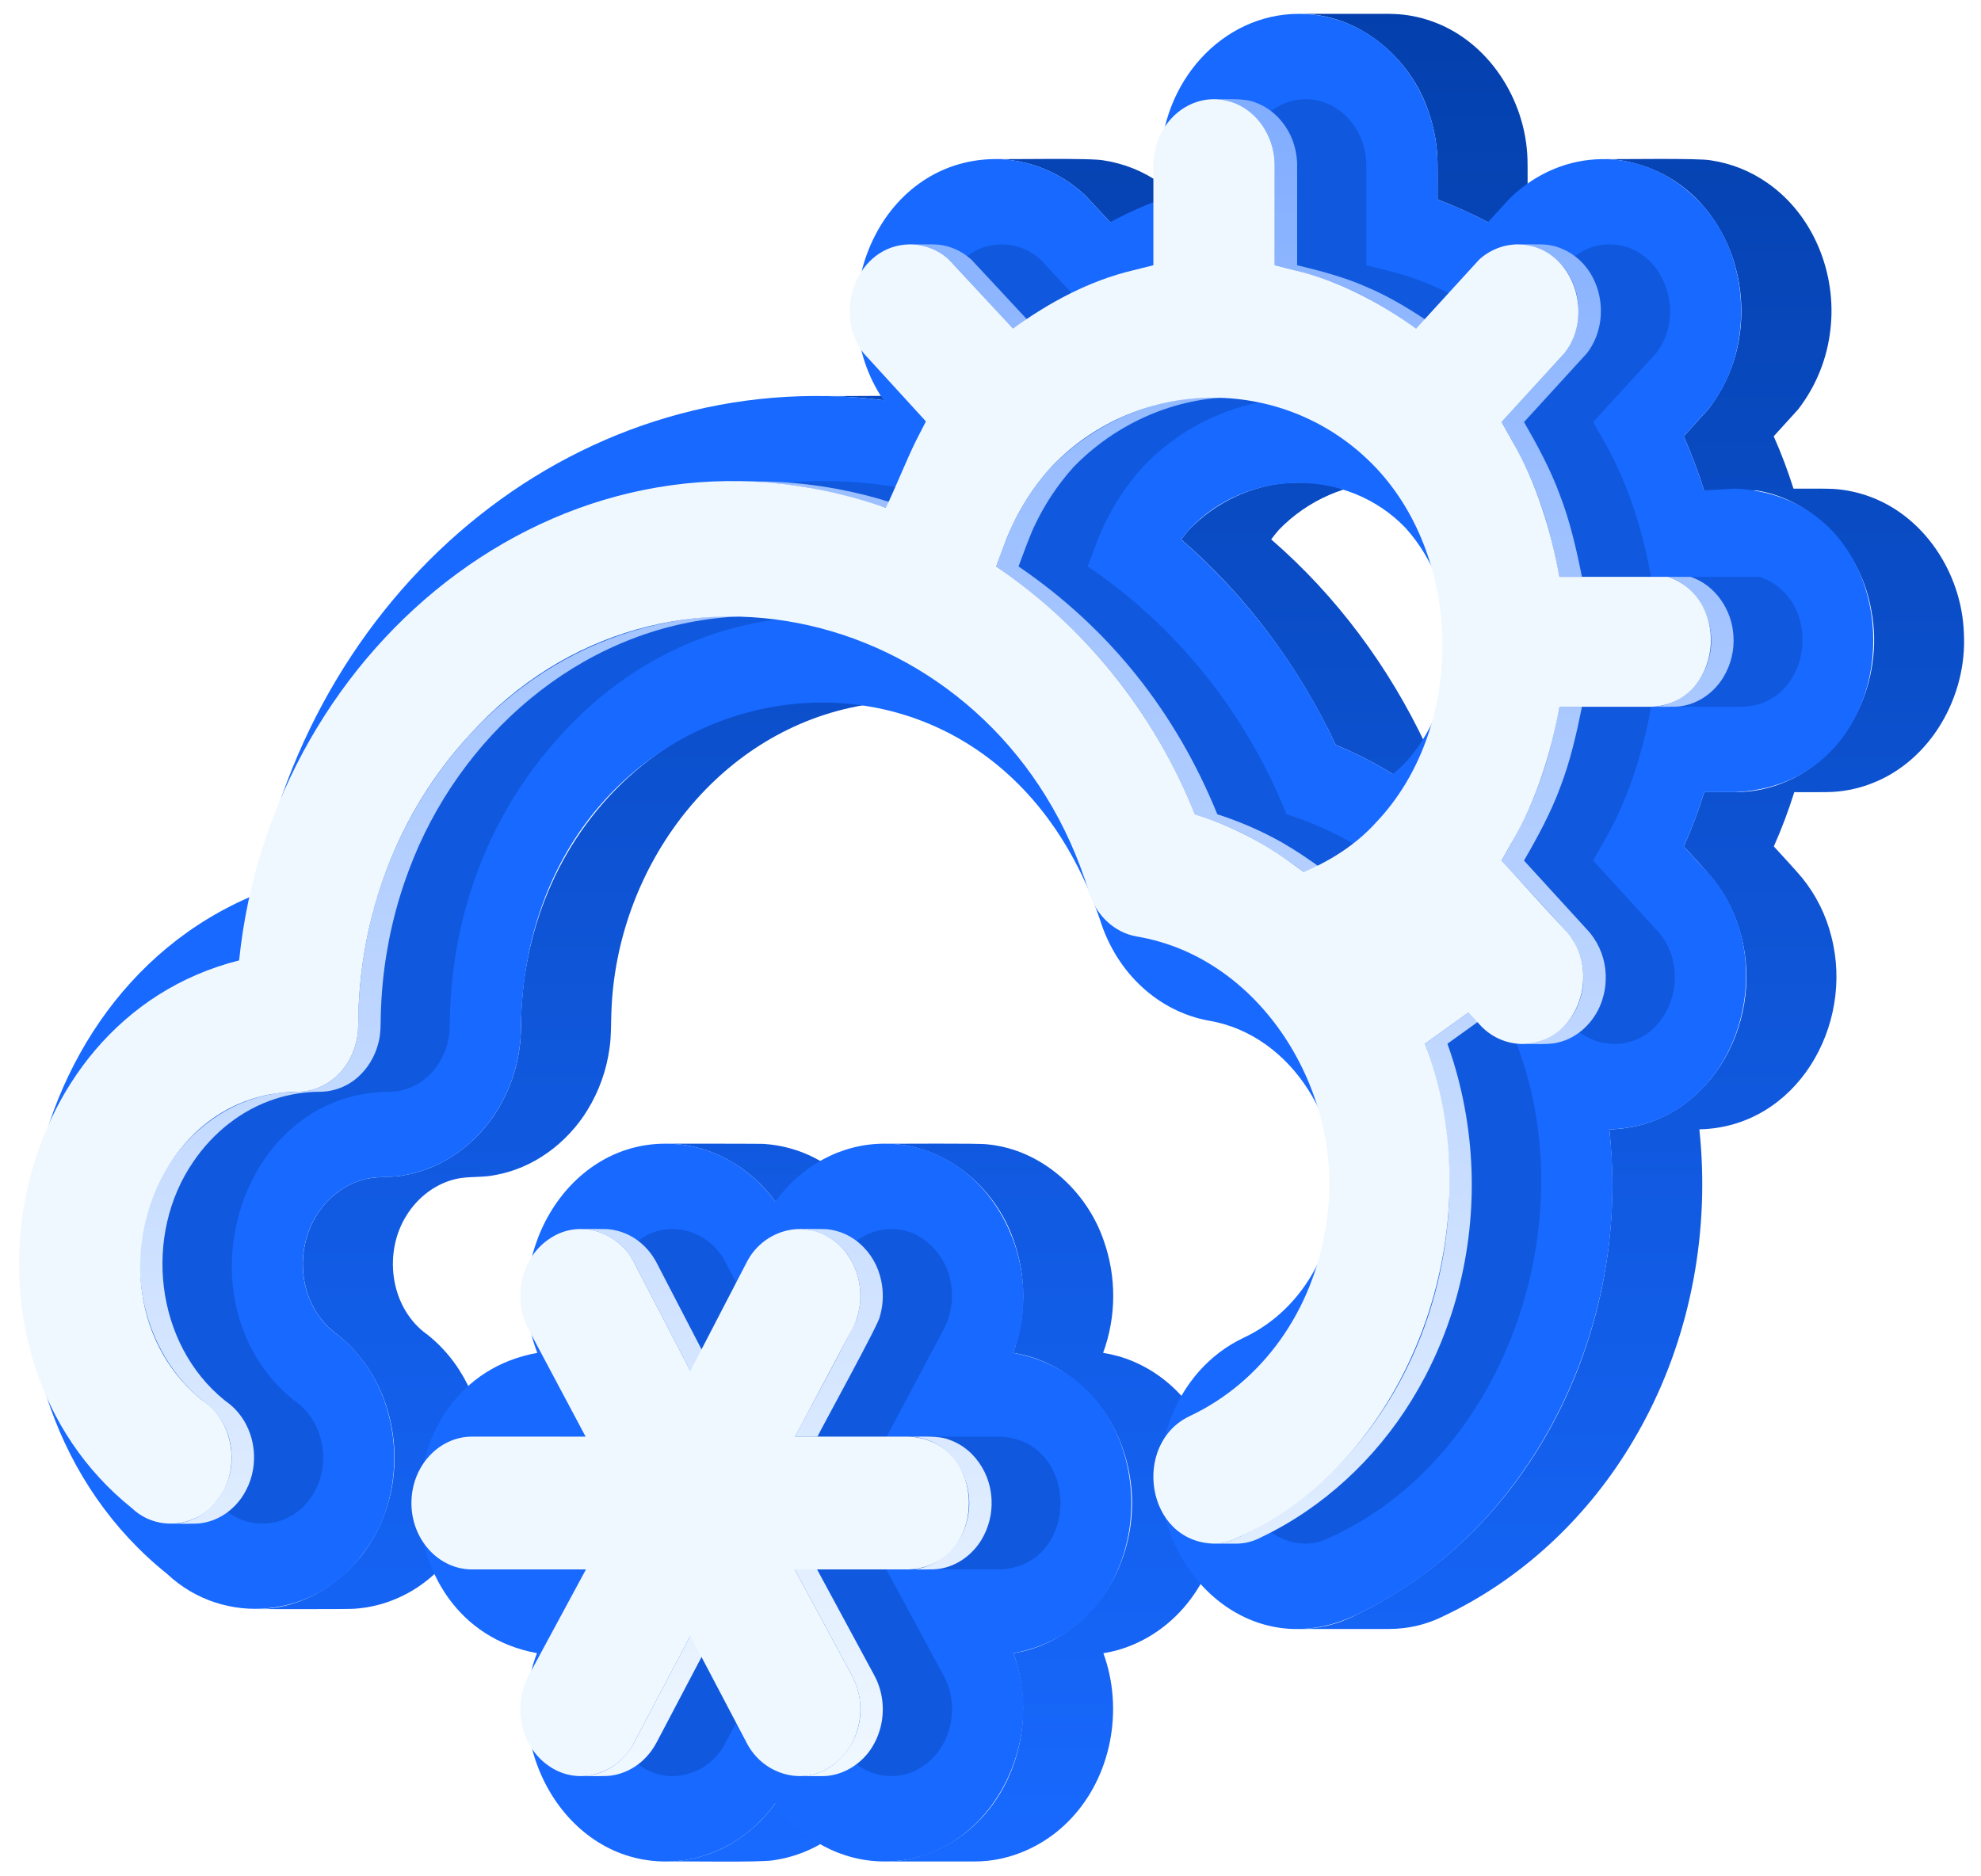 <svg width="95" height="90" viewBox="0 0 95 90" fill="none" xmlns="http://www.w3.org/2000/svg">
<path d="M37.14 86.554C36.575 87.328 35.855 87.975 35.025 88.455C34.086 88.996 33.022 89.283 31.939 89.287C32.584 89.267 36.56 89.344 37.105 89.227C37.892 89.113 38.651 88.852 39.341 88.455L39.342 88.455C40.189 87.965 40.922 87.3 41.493 86.505H37.176C37.164 86.522 37.152 86.538 37.14 86.554Z" fill="url(#paint0_linear_101_691)"/>
<path d="M41.212 57.273C41.059 57.089 40.898 56.911 40.728 56.743L40.725 56.74C40.585 56.603 40.44 56.472 40.291 56.347L40.289 56.346C39.797 55.937 39.247 55.601 38.659 55.349L38.657 55.349C38.019 55.078 37.34 54.917 36.649 54.87C36.729 54.855 32.044 54.855 31.938 54.857C34.008 54.845 35.986 55.964 37.176 57.637H41.493C41.403 57.511 41.308 57.392 41.212 57.273Z" fill="url(#paint1_linear_101_691)"/>
<path d="M29.32 48.531C29.551 41.835 34.068 35.439 40.761 33.951L40.765 33.95C41.712 33.741 42.68 33.635 43.65 33.634C43.15 33.64 39.019 33.617 38.634 33.652C37.899 33.691 37.168 33.791 36.448 33.95L36.445 33.951C31.971 34.928 28.25 38.295 26.424 42.445C26.22 42.905 26.036 43.373 25.873 43.85L25.872 43.853C25.419 45.197 25.137 46.592 25.034 48.006C24.976 48.663 25.011 49.327 24.948 49.983C24.835 51.142 24.46 52.26 23.85 53.252C22.879 54.831 21.267 56.039 19.425 56.362C18.826 56.494 18.206 56.411 17.608 56.538C16.595 56.749 15.715 57.426 15.176 58.301L15.176 58.302C14.332 59.66 14.299 61.481 15.119 62.858C15.351 63.247 15.649 63.594 15.999 63.882C18.703 65.851 19.609 69.718 18.379 72.775C17.423 75.278 15.001 77.206 12.267 77.181C12.517 77.179 16.91 77.195 17.027 77.163C17.743 77.112 18.444 76.935 19.1 76.642C21.777 75.456 23.368 72.48 23.23 69.603C23.159 67.41 22.129 65.236 20.359 63.912L20.358 63.911C20.342 63.9 20.328 63.89 20.316 63.883C18.69 62.57 18.399 60.041 19.493 58.302C20.05 57.396 20.975 56.702 22.032 56.517C22.597 56.421 23.179 56.486 23.742 56.362C25.583 56.039 27.196 54.831 28.167 53.253V53.252C28.725 52.346 29.087 51.333 29.23 50.279C29.317 49.701 29.296 49.113 29.32 48.531Z" fill="url(#paint2_linear_101_691)"/>
<path d="M46.168 19.135C44.46 18.918 40.976 19.015 39.218 18.996C40.273 18.996 41.328 19.064 42.375 19.197H46.692C46.518 19.174 46.343 19.155 46.168 19.135Z" fill="url(#paint3_linear_101_691)"/>
<path d="M56.091 9.136C55.95 9.016 55.801 8.904 55.651 8.795C54.845 8.222 53.916 7.846 52.939 7.696C52.364 7.568 48.388 7.651 47.725 7.629C49.335 7.643 50.879 8.268 52.046 9.376L53.242 10.659H57.558L56.363 9.376C56.275 9.293 56.183 9.214 56.091 9.136Z" fill="url(#paint4_linear_101_691)"/>
<path d="M58.598 71.765C58.514 69.35 57.24 66.966 55.149 65.712L55.148 65.711C54.891 65.558 54.625 65.422 54.35 65.305L54.348 65.304C53.884 65.108 53.398 64.97 52.901 64.891C53.537 63.153 53.547 61.247 52.929 59.502C52.107 57.103 49.941 55.147 47.376 54.892L47.373 54.892C47.078 54.826 42.828 54.869 42.413 54.858C45.24 54.839 47.712 56.878 48.611 59.497C49.23 61.243 49.22 63.151 48.584 64.891C49.082 64.97 49.568 65.109 50.032 65.304L50.033 65.305C50.312 65.424 50.582 65.562 50.842 65.718C51.885 66.36 52.743 67.263 53.332 68.337C53.907 69.396 54.231 70.572 54.281 71.776C54.33 72.98 54.102 74.18 53.616 75.282C53.615 75.284 53.614 75.285 53.613 75.287C52.716 77.326 50.826 78.956 48.596 79.298C49.583 81.999 48.986 85.25 46.959 87.32C45.782 88.54 44.092 89.299 42.413 89.287H46.73C48.408 89.299 50.099 88.54 51.276 87.32L51.276 87.32C53.303 85.249 53.9 81.998 52.913 79.298C54.406 79.064 55.775 78.254 56.762 77.119C57.24 76.567 57.635 75.948 57.932 75.282V75.281C58.422 74.176 58.649 72.973 58.598 71.765Z" fill="url(#paint5_linear_101_691)"/>
<path d="M61.898 23.157C60.061 23.244 58.299 24.088 57.022 25.402C56.889 25.553 56.764 25.709 56.645 25.873C59.776 28.585 62.292 31.983 64.055 35.729C65.004 36.122 65.92 36.59 66.795 37.129H71.112C70.237 36.59 69.321 36.122 68.372 35.729C66.609 31.984 64.094 28.585 60.961 25.873C61.081 25.709 61.207 25.553 61.339 25.402C62.697 24.002 64.608 23.141 66.566 23.148H62.249C62.132 23.148 62.015 23.152 61.898 23.157Z" fill="url(#paint6_linear_101_691)"/>
<path d="M73.251 7.623C73.165 4.762 71.355 1.928 68.592 0.995L68.586 0.993C68.039 0.806 67.468 0.697 66.891 0.672C66.797 0.667 66.702 0.664 66.608 0.664H62.291C65.147 0.637 67.646 2.744 68.519 5.397C68.741 6.044 68.876 6.718 68.92 7.401C68.958 7.8 68.933 9.156 68.94 9.572C69.768 9.881 70.575 10.244 71.356 10.659H75.673C74.892 10.244 74.085 9.881 73.257 9.572C73.255 9.334 73.263 7.826 73.251 7.623Z" fill="url(#paint7_linear_101_691)"/>
<path d="M94.179 30.37C94.085 27.518 92.276 24.7 89.523 23.77L89.517 23.768C88.995 23.59 88.451 23.483 87.9 23.45C87.654 23.43 86.28 23.442 86.008 23.439C85.739 22.584 85.423 21.746 85.059 20.927L86.228 19.64C87.093 18.523 87.631 17.187 87.781 15.782C88.086 13.141 86.982 10.333 84.78 8.79C83.972 8.217 83.041 7.842 82.062 7.694C81.508 7.571 77.507 7.65 76.862 7.629C77.157 7.631 77.453 7.652 77.746 7.694C83.221 8.595 85.196 15.469 81.911 19.641L80.743 20.927C81.118 21.773 81.444 22.64 81.719 23.523H84.224C87.081 23.974 89.272 26.51 89.743 29.3C90.38 32.622 88.672 36.333 85.44 37.578C84.867 37.801 84.264 37.936 83.651 37.979C83.329 38.017 82.067 37.986 81.729 37.995C81.452 38.881 81.125 39.751 80.748 40.599C81.094 40.982 81.821 41.76 82.136 42.145C82.788 42.96 83.255 43.906 83.506 44.919C84.623 49.189 81.831 54.069 77.177 54.17C77.22 54.587 77.253 55.004 77.277 55.423C77.823 64.412 73.229 73.559 64.951 77.498C64.128 77.918 63.216 78.136 62.292 78.135H66.609C67.533 78.136 68.445 77.918 69.268 77.498C72.918 75.765 75.984 72.903 78.099 69.472C78.1 69.47 78.101 69.469 78.102 69.467C78.378 69.018 78.64 68.561 78.886 68.095L78.887 68.093C81.127 63.85 81.999 58.933 81.494 54.17C86.149 54.069 88.939 49.188 87.823 44.919C87.568 43.892 87.091 42.934 86.425 42.111C86.123 41.742 85.388 40.961 85.065 40.599C85.442 39.751 85.769 38.882 86.046 37.996C86.39 37.993 87.654 38.009 87.968 37.979C88.581 37.937 89.184 37.801 89.756 37.578C92.614 36.484 94.344 33.368 94.179 30.37Z" fill="url(#paint8_linear_101_691)"/>
<path d="M48.584 64.891C56.141 66.253 56.142 77.921 48.596 79.298C50.302 83.742 47.282 89.3 42.413 89.287C40.36 89.287 38.429 88.242 37.176 86.505C35.923 88.242 33.992 89.288 31.938 89.288C27.068 89.303 24.038 83.722 25.751 79.295C18.201 77.912 18.215 66.252 25.768 64.891C24.021 60.449 27.049 54.838 31.939 54.857C33.993 54.857 35.923 55.9 37.176 57.637C38.433 55.897 40.363 54.857 42.413 54.857C47.302 54.839 50.328 60.461 48.584 64.891Z" fill="#1869FF"/>
<path d="M83.221 37.995H81.728C81.454 38.882 81.126 39.751 80.747 40.599L81.659 41.599C85.822 45.732 83.416 54.015 77.176 54.17C78.284 63.817 73.269 73.624 64.95 77.498C59.136 80.21 53.986 73.779 56.096 68.16C56.753 66.353 58.013 64.934 59.643 64.165C61.942 63.086 63.558 60.83 63.965 58.129C64.666 54.11 62.021 49.626 57.957 48.955C55.545 48.511 53.559 46.671 52.763 44.151C47.13 27.508 25.281 31.887 24.986 49.196C24.986 53.196 22.004 56.461 18.337 56.461C16.233 56.461 14.521 58.334 14.521 60.637C14.516 61.919 15.066 63.128 15.997 63.883C19.267 66.212 19.858 71.428 17.373 74.562C15.138 77.609 10.752 78.071 8.012 75.492C-2.619 66.976 -0.315 48.099 12.243 42.917C15.096 27.841 28.005 17.389 42.375 19.197C39.266 14.649 42.062 7.673 47.725 7.629C49.335 7.64 50.88 8.265 52.046 9.376L53.241 10.658C54.015 10.239 54.818 9.876 55.644 9.571V7.943C55.644 3.929 58.626 0.664 62.29 0.664C65.957 0.664 68.94 3.929 68.94 7.943V9.572C69.769 9.879 70.577 10.242 71.357 10.659L72.398 9.519C74.942 7.036 78.675 7.021 81.185 9.38C83.968 11.882 84.275 16.747 81.91 19.641L80.742 20.927C81.118 21.773 81.444 22.64 81.718 23.523L83.221 23.439C92.043 23.834 92.036 37.603 83.221 37.995ZM67.487 36.476C70.214 33.376 70.18 28.398 67.406 25.326C64.638 22.425 59.804 22.439 57.022 25.402C56.888 25.553 56.762 25.71 56.644 25.873C59.775 28.605 62.299 31.962 64.055 35.729C65.004 36.121 65.921 36.589 66.795 37.129C67.043 36.931 67.274 36.712 67.487 36.476" fill="#1869FF"/>
<g style="mix-blend-mode:multiply" opacity="0.4" filter="url(#filter0_f_101_691)">
<path d="M47.963 68.91C51.822 69.084 51.821 75.106 47.963 75.279H42.501L45.269 80.404C46.067 81.933 45.583 83.888 44.187 84.767C42.803 85.665 40.951 85.076 40.196 83.587L37.498 78.458L34.8 83.586C34.044 85.076 32.193 85.665 30.808 84.767C29.413 83.889 28.928 81.933 29.727 80.404L32.494 75.279H27.032C25.428 75.279 24.124 73.85 24.124 72.094C24.124 70.339 25.428 68.909 27.032 68.909H32.477L29.726 63.739C28.927 62.215 29.411 60.255 30.808 59.376C32.192 58.478 34.044 59.067 34.8 60.556L37.498 65.762L40.2 60.549C40.95 59.068 42.808 58.478 44.187 59.376C45.585 60.255 46.069 62.215 45.265 63.745L42.518 68.909L47.963 68.91Z" fill="#0440AD"/>
</g>
<g style="mix-blend-mode:multiply" opacity="0.4" filter="url(#filter1_f_101_691)">
<path d="M84.391 27.669C87.517 28.767 86.931 33.804 83.544 33.901H79.182C78.763 36.148 78.066 38.38 76.933 40.337L76.4 41.278L79.479 44.648C81.225 46.516 80.105 50.056 77.415 50.076C77.027 50.074 76.644 49.991 76.29 49.832C75.936 49.673 75.619 49.442 75.359 49.153L74.82 48.561L72.729 50.063C76.073 58.818 72.068 70 63.779 73.745C63.421 73.936 63.023 74.038 62.618 74.042C59.333 73.962 58.66 69.247 61.445 67.925C64.918 66.293 67.36 62.879 67.976 58.795C69.038 52.715 65.035 45.928 58.886 44.917C57.838 44.725 56.969 43.92 56.621 42.816C52.557 29.397 36.221 24.915 26.877 35.284C23.476 38.99 21.591 43.923 21.569 49.176C21.569 50.939 20.264 52.367 18.66 52.367C11.354 52.418 8.427 62.577 14.089 67.168C15.632 68.172 15.95 70.513 14.825 71.942C13.854 73.272 11.921 73.476 10.728 72.349C1.568 65.008 4.506 48.917 15.86 46.067C17.426 30.761 31.883 19.095 46.874 24.357C47.365 23.338 47.832 22.13 48.321 21.138L48.796 20.213L45.805 16.939C44.285 15.02 45.48 11.735 48.046 11.721C48.736 11.726 49.4 11.989 49.906 12.459L52.976 15.76C54.71 14.498 56.649 13.461 58.711 12.971L59.704 12.723V7.943C59.704 6.187 61.01 4.758 62.614 4.758C64.218 4.758 65.522 6.187 65.522 7.943V12.722L66.513 12.971C68.59 13.47 70.548 14.504 72.306 15.76L75.324 12.455C75.831 11.988 76.494 11.726 77.183 11.721C79.741 11.732 80.933 15.017 79.422 16.939L76.402 20.244L76.93 21.184C78.063 23.157 78.762 25.407 79.179 27.669L84.391 27.669ZM70.365 39.468C74.642 35.003 74.612 26.94 70.387 22.448C66.15 17.961 59.023 17.955 54.794 22.408C53.822 23.49 53.063 24.745 52.558 26.109L52.162 27.17C56.391 30.027 59.719 34.141 61.695 39.058C63.362 39.583 64.931 40.377 66.341 41.409L66.918 41.832C68.207 41.275 69.396 40.534 70.365 39.468" fill="#0440AD"/>
</g>
<path d="M31.396 60.403C31.217 60.102 30.988 59.833 30.72 59.608C30.296 59.252 29.776 59.028 29.227 58.965C29.029 58.939 28.082 58.953 27.868 58.95C28.323 58.958 28.769 59.074 29.171 59.288C29.572 59.503 29.916 59.809 30.176 60.183C30.261 60.302 30.338 60.427 30.406 60.556L33.104 65.763H34.181L31.482 60.556C31.455 60.504 31.426 60.453 31.396 60.403Z" fill="url(#paint9_linear_101_691)"/>
<path d="M30.407 83.586C30.217 83.946 29.96 84.266 29.65 84.53L29.649 84.531C29.549 84.614 29.444 84.691 29.334 84.761L29.333 84.762C29.224 84.83 29.11 84.892 28.994 84.946H28.993C28.876 84.999 28.756 85.044 28.633 85.081H28.632C28.509 85.117 28.383 85.145 28.256 85.164C28.128 85.182 27.998 85.192 27.868 85.192C28.158 85.186 29.06 85.213 29.332 85.164C29.459 85.145 29.585 85.117 29.708 85.081C29.831 85.043 29.951 84.999 30.069 84.946H30.069C30.186 84.892 30.3 84.83 30.409 84.762L30.41 84.761C30.519 84.691 30.625 84.614 30.725 84.531L30.726 84.53C31.035 84.267 31.292 83.947 31.481 83.587L31.483 83.586L34.18 78.457H33.104L30.407 83.586Z" fill="url(#paint10_linear_101_691)"/>
<path d="M34.631 29.626C35.204 29.569 35.778 29.54 36.355 29.539C35.544 29.535 34.603 29.529 33.809 29.603C32.251 29.734 30.719 30.083 29.257 30.638C23.228 32.909 18.887 38.614 17.626 44.853C17.393 45.98 17.25 47.123 17.199 48.272C17.163 48.78 17.209 49.294 17.12 49.797C17.049 50.215 16.895 50.615 16.669 50.974C16.442 51.334 16.146 51.644 15.799 51.888C15.442 52.134 15.031 52.291 14.602 52.346C14.078 52.386 13.549 52.371 13.032 52.48C10.941 52.846 9.109 54.218 8.006 56.011C6.946 57.754 6.515 59.807 6.786 61.829V61.83C7.058 63.885 8.079 65.856 9.696 67.168C9.77 67.221 9.839 67.273 9.909 67.328L9.91 67.329C10.273 67.627 10.567 68 10.773 68.422C10.979 68.844 11.092 69.305 11.105 69.774V69.776C11.198 71.43 9.922 73.102 8.195 73.087C8.529 73.077 9.406 73.116 9.722 73.049C10.54 72.916 11.258 72.382 11.687 71.681C12.036 71.109 12.208 70.446 12.181 69.776C12.181 69.776 12.181 69.775 12.181 69.775V69.774C12.161 69.208 12 68.655 11.714 68.166C11.631 68.029 11.539 67.897 11.437 67.773C11.318 67.629 11.187 67.496 11.044 67.376L11.04 67.373C11.023 67.359 11.006 67.344 10.987 67.33L10.985 67.328C10.915 67.273 10.846 67.221 10.772 67.168C7.416 64.453 6.858 59.225 9.275 55.716C10.215 54.331 11.592 53.224 13.193 52.71C13.887 52.484 14.613 52.368 15.343 52.367C16.035 52.362 16.699 52.098 17.205 51.627C17.416 51.432 17.599 51.209 17.751 50.965L17.752 50.963C17.937 50.662 18.073 50.334 18.156 49.99C18.262 49.578 18.251 49.15 18.259 48.727C18.273 48.202 18.302 47.676 18.354 47.153C18.532 45.3 18.953 43.478 19.608 41.735C21.988 35.336 27.715 30.275 34.631 29.626Z" fill="url(#paint11_linear_101_691)"/>
<path d="M42.138 23.923C40.354 23.411 38.512 23.132 36.657 23.093C36.36 23.085 35.461 23.088 35.151 23.087C36.81 23.09 38.462 23.283 40.076 23.665C40.829 23.835 41.738 24.127 42.481 24.357H43.557C43.262 24.267 42.422 24.002 42.138 23.923Z" fill="url(#paint12_linear_101_691)"/>
<path d="M42.333 81.873C42.319 81.416 42.214 80.968 42.024 80.553C42.001 80.503 41.977 80.453 41.951 80.404L39.184 75.279H38.108L40.875 80.404C40.901 80.453 40.925 80.503 40.948 80.553C41.17 81.04 41.276 81.572 41.257 82.107C41.235 83.683 39.972 85.208 38.341 85.193H39.417C40.387 85.204 41.33 84.618 41.831 83.79C41.907 83.665 41.975 83.535 42.036 83.402V83.401C42.249 82.921 42.35 82.398 42.333 81.873Z" fill="url(#paint13_linear_101_691)"/>
<path d="M40.971 60.767C41.303 61.533 41.349 62.392 41.102 63.189C41.136 63.369 38.254 68.62 38.125 68.91H39.201C39.358 68.566 42.195 63.411 42.186 63.166C42.186 63.164 42.187 63.163 42.188 63.161C42.249 62.958 42.291 62.749 42.315 62.538V62.536C42.364 62.081 42.324 61.621 42.197 61.181C42.004 60.493 41.585 59.89 41.008 59.47C41.005 59.468 41.004 59.466 41.001 59.465L40.999 59.464C40.614 59.19 40.166 59.018 39.696 58.964C39.503 58.939 38.551 58.953 38.341 58.95C39.487 58.944 40.533 59.727 40.971 60.767Z" fill="url(#paint14_linear_101_691)"/>
<path d="M43.925 11.735C44.256 11.77 44.578 11.866 44.875 12.017L44.88 12.019C45.109 12.137 45.322 12.285 45.513 12.459L48.583 15.76H49.66L46.589 12.459C46.556 12.428 46.522 12.398 46.487 12.37L46.484 12.367C46.482 12.366 46.48 12.364 46.478 12.362C46.419 12.313 46.358 12.268 46.296 12.224C46.187 12.148 46.074 12.08 45.956 12.019C45.955 12.018 45.954 12.018 45.953 12.017H45.952C45.837 11.959 45.719 11.909 45.597 11.867L45.596 11.867L45.592 11.865C45.403 11.802 45.208 11.758 45.01 11.736C45.007 11.736 45.004 11.736 45.001 11.736C44.818 11.71 43.855 11.726 43.653 11.721C43.744 11.722 43.834 11.726 43.925 11.735Z" fill="url(#paint15_linear_101_691)"/>
<path d="M47.551 71.943C47.546 71.839 47.537 71.734 47.524 71.63C47.431 70.913 47.104 70.246 46.594 69.732C46.289 69.429 45.919 69.197 45.513 69.055L45.511 69.054C45 68.849 44.114 68.921 43.569 68.91C43.868 68.911 44.164 68.961 44.446 69.058C45.984 69.583 46.782 71.398 46.377 72.927C46.081 74.209 44.919 75.295 43.569 75.279C43.884 75.271 44.769 75.304 45.065 75.246C45.891 75.119 46.619 74.584 47.054 73.879L47.056 73.876V73.875C47.41 73.295 47.583 72.622 47.551 71.943Z" fill="url(#paint16_linear_101_691)"/>
<path d="M62.203 7.803C62.191 7.529 62.148 7.257 62.073 6.993C61.922 6.459 61.636 5.973 61.244 5.58C61.077 5.414 60.89 5.269 60.688 5.147C60.522 5.048 60.346 4.966 60.164 4.902H60.163C59.651 4.697 58.765 4.77 58.22 4.758C59.528 4.744 60.663 5.762 60.997 6.994C61.084 7.303 61.128 7.622 61.129 7.943V12.722C62.213 12.984 63.365 13.286 64.385 13.733C65.626 14.244 66.81 14.996 67.913 15.76H68.989C67.885 14.996 66.702 14.245 65.461 13.733C64.442 13.287 63.287 12.983 62.205 12.722V7.943C62.206 7.896 62.205 7.849 62.203 7.803Z" fill="url(#paint17_linear_101_691)"/>
<path d="M58.516 39.499C59.958 40.065 61.294 40.894 62.524 41.832H63.6C62.914 41.304 62.193 40.822 61.443 40.389C60.468 39.844 59.441 39.398 58.377 39.058C56.39 34.169 53.209 30.145 48.844 27.17C49.078 26.55 49.383 25.672 49.676 25.088C50.148 24.115 50.754 23.213 51.477 22.408C53.495 20.324 56.34 19.04 59.254 19.055C58.476 19.057 57.525 19.033 56.762 19.152C54.35 19.471 52.093 20.671 50.4 22.408C49.678 23.213 49.072 24.115 48.599 25.088C48.309 25.669 47.999 26.555 47.768 27.17C52.133 30.145 55.314 34.17 57.301 39.058C57.678 39.189 58.151 39.347 58.516 39.499Z" fill="url(#paint18_linear_101_691)"/>
<path d="M69.704 50.94C69.613 50.646 69.516 50.353 69.412 50.063L71.502 48.561H70.426L68.335 50.063C71.541 58.858 68.036 69.605 59.385 73.745C59.028 73.936 58.63 74.038 58.224 74.042H59.3C59.706 74.038 60.104 73.936 60.461 73.745C63.447 72.326 65.956 69.985 67.686 67.178C67.913 66.81 68.128 66.434 68.33 66.051L68.332 66.048C68.893 64.978 69.353 63.858 69.707 62.703C70.872 58.869 70.871 54.774 69.704 50.94Z" fill="url(#paint19_linear_101_691)"/>
<path d="M75.22 13.155C75.917 14.304 75.847 15.868 75.029 16.939L72.009 20.244C72.647 21.351 73.287 22.535 73.725 23.733C74.211 24.979 74.524 26.356 74.786 27.669H75.862C75.6 26.354 75.287 24.98 74.801 23.733C74.364 22.536 73.723 21.349 73.086 20.244L76.105 16.939C76.166 16.858 76.222 16.774 76.277 16.689C76.277 16.688 76.278 16.687 76.278 16.686C77.167 15.273 76.834 13.2 75.446 12.231L75.445 12.23C75.334 12.153 75.219 12.083 75.099 12.021C75.097 12.02 75.095 12.019 75.092 12.018C74.979 11.961 74.862 11.911 74.743 11.869C74.74 11.868 74.738 11.867 74.736 11.866C74.543 11.801 74.343 11.757 74.141 11.735C73.956 11.709 72.994 11.725 72.791 11.721C73.785 11.715 74.722 12.306 75.22 13.155Z" fill="url(#paint20_linear_101_691)"/>
<path d="M77.003 46.757C77.003 46.756 77.003 46.755 77.003 46.754V46.753C76.978 46.028 76.718 45.33 76.263 44.764L76.261 44.763C76.229 44.724 76.196 44.685 76.162 44.648L73.083 41.278C73.739 40.149 74.392 38.944 74.837 37.719C75.303 36.511 75.608 35.172 75.864 33.901H74.788C74.531 35.174 74.228 36.51 73.76 37.719C73.316 38.943 72.662 40.151 72.007 41.278C72.269 41.6 75.379 44.875 75.462 45.159C75.718 45.6 75.873 46.093 75.916 46.601C75.959 47.109 75.89 47.62 75.713 48.099L75.712 48.102C75.31 49.216 74.23 50.091 73.022 50.076C73.439 50.063 74.298 50.118 74.695 50.009C75.665 49.794 76.449 49.022 76.788 48.102L76.789 48.099C76.861 47.903 76.916 47.701 76.953 47.496C76.995 47.252 77.011 47.004 77.003 46.757Z" fill="url(#paint21_linear_101_691)"/>
<path d="M83.127 30.477C83.055 29.252 82.258 28.061 81.074 27.669H79.998C81.552 28.183 82.367 30.01 81.959 31.55C81.662 32.831 80.501 33.917 79.151 33.901C79.411 33.895 80.322 33.919 80.562 33.879C81.423 33.777 82.189 33.229 82.638 32.498L82.638 32.497C83.008 31.891 83.179 31.185 83.127 30.477Z" fill="url(#paint22_linear_101_691)"/>
<path d="M43.569 68.91C47.429 69.084 47.427 75.106 43.569 75.279H38.108L40.875 80.404C41.673 81.933 41.189 83.888 39.793 84.767C38.409 85.665 36.557 85.076 35.802 83.587L33.105 78.458L30.407 83.586C29.65 85.076 27.799 85.665 26.414 84.767C25.019 83.889 24.535 81.933 25.334 80.404L28.1 75.279H22.639C21.035 75.279 19.73 73.85 19.73 72.094C19.73 70.339 21.035 68.909 22.639 68.909H28.083L25.333 63.739C24.533 62.215 25.017 60.255 26.415 59.376C27.799 58.478 29.651 59.067 30.406 60.556L33.105 65.762L35.806 60.549C36.556 59.068 38.414 58.478 39.793 59.376C41.191 60.255 41.675 62.215 40.872 63.745L38.125 68.909L43.569 68.91Z" fill="#F0F8FF"/>
<path d="M79.998 27.669C83.124 28.767 82.538 33.804 79.151 33.901H74.789C74.37 36.148 73.672 38.38 72.54 40.337L72.007 41.278L75.086 44.648C76.832 46.516 75.712 50.056 73.022 50.076C72.634 50.074 72.251 49.991 71.897 49.832C71.543 49.673 71.226 49.442 70.966 49.153L70.427 48.561L68.335 50.063C71.68 58.818 67.675 70 59.385 73.745C59.028 73.936 58.63 74.038 58.224 74.042C54.94 73.962 54.267 69.247 57.052 67.925C60.525 66.293 62.967 62.879 63.583 58.795C64.645 52.715 60.642 45.928 54.493 44.917C53.445 44.725 52.576 43.92 52.228 42.816C48.164 29.397 31.828 24.915 22.484 35.284C19.083 38.99 17.198 43.923 17.175 49.176C17.175 50.939 15.871 52.367 14.267 52.367C6.961 52.418 4.034 62.577 9.696 67.168C11.238 68.172 11.557 70.513 10.432 71.942C9.461 73.272 7.527 73.476 6.335 72.349C-2.825 65.008 0.113 48.917 11.467 46.067C13.033 30.761 27.489 19.095 42.48 24.357C42.972 23.338 43.439 22.13 43.928 21.138L44.403 20.213L41.412 16.939C39.892 15.02 41.087 11.735 43.653 11.721C44.343 11.726 45.007 11.989 45.512 12.459L48.583 15.76C50.317 14.498 52.255 13.461 54.318 12.971L55.311 12.723V7.943C55.311 6.187 56.616 4.758 58.22 4.758C59.825 4.758 61.129 6.187 61.129 7.943V12.722L62.12 12.971C64.196 13.47 66.155 14.504 67.913 15.76L70.931 12.455C71.438 11.988 72.1 11.726 72.79 11.721C75.348 11.732 76.54 15.017 75.028 16.939L72.009 20.244L72.537 21.184C73.67 23.157 74.369 25.407 74.785 27.669L79.998 27.669ZM65.971 39.468C70.249 35.003 70.219 26.94 65.994 22.448C61.757 17.961 54.63 17.955 50.401 22.408C49.429 23.489 48.67 24.745 48.165 26.109L47.769 27.17C51.998 30.027 55.326 34.141 57.302 39.058C58.969 39.583 60.538 40.377 61.948 41.409L62.525 41.832C63.813 41.275 65.003 40.534 65.972 39.468" fill="#F0F8FF"/>
<defs>
<filter id="filter0_f_101_691" x="21.124" y="55.951" width="32.733" height="32.24" filterUnits="userSpaceOnUse" color-interpolation-filters="sRGB">
<feFlood flood-opacity="0" result="BackgroundImageFix"/>
<feBlend mode="normal" in="SourceGraphic" in2="BackgroundImageFix" result="shape"/>
<feGaussianBlur stdDeviation="1.5" result="effect1_foregroundBlur_101_691"/>
</filter>
<filter id="filter1_f_101_691" x="2.307" y="1.758" width="87.133" height="75.284" filterUnits="userSpaceOnUse" color-interpolation-filters="sRGB">
<feFlood flood-opacity="0" result="BackgroundImageFix"/>
<feBlend mode="normal" in="SourceGraphic" in2="BackgroundImageFix" result="shape"/>
<feGaussianBlur stdDeviation="1.5" result="effect1_foregroundBlur_101_691"/>
</filter>
<linearGradient id="paint0_linear_101_691" x1="53.228" y1="0.664" x2="53.228" y2="89.294" gradientUnits="userSpaceOnUse">
<stop stop-color="#0440AD"/>
<stop offset="1" stop-color="#1869FF"/>
</linearGradient>
<linearGradient id="paint1_linear_101_691" x1="53.228" y1="0.664" x2="53.228" y2="89.294" gradientUnits="userSpaceOnUse">
<stop stop-color="#0440AD"/>
<stop offset="1" stop-color="#1869FF"/>
</linearGradient>
<linearGradient id="paint2_linear_101_691" x1="53.228" y1="0.664" x2="53.228" y2="89.294" gradientUnits="userSpaceOnUse">
<stop stop-color="#0440AD"/>
<stop offset="1" stop-color="#1869FF"/>
</linearGradient>
<linearGradient id="paint3_linear_101_691" x1="53.228" y1="0.664" x2="53.228" y2="89.294" gradientUnits="userSpaceOnUse">
<stop stop-color="#0440AD"/>
<stop offset="1" stop-color="#1869FF"/>
</linearGradient>
<linearGradient id="paint4_linear_101_691" x1="53.228" y1="0.664" x2="53.228" y2="89.294" gradientUnits="userSpaceOnUse">
<stop stop-color="#0440AD"/>
<stop offset="1" stop-color="#1869FF"/>
</linearGradient>
<linearGradient id="paint5_linear_101_691" x1="53.228" y1="0.664" x2="53.228" y2="89.294" gradientUnits="userSpaceOnUse">
<stop stop-color="#0440AD"/>
<stop offset="1" stop-color="#1869FF"/>
</linearGradient>
<linearGradient id="paint6_linear_101_691" x1="53.228" y1="0.664" x2="53.228" y2="89.294" gradientUnits="userSpaceOnUse">
<stop stop-color="#0440AD"/>
<stop offset="1" stop-color="#1869FF"/>
</linearGradient>
<linearGradient id="paint7_linear_101_691" x1="53.228" y1="0.664" x2="53.228" y2="89.294" gradientUnits="userSpaceOnUse">
<stop stop-color="#0440AD"/>
<stop offset="1" stop-color="#1869FF"/>
</linearGradient>
<linearGradient id="paint8_linear_101_691" x1="53.228" y1="0.664" x2="53.228" y2="89.294" gradientUnits="userSpaceOnUse">
<stop stop-color="#0440AD"/>
<stop offset="1" stop-color="#1869FF"/>
</linearGradient>
<linearGradient id="paint9_linear_101_691" x1="44.922" y1="4.755" x2="44.922" y2="85.194" gradientUnits="userSpaceOnUse">
<stop stop-color="#81ADFF"/>
<stop offset="1" stop-color="#F0F8FF"/>
</linearGradient>
<linearGradient id="paint10_linear_101_691" x1="44.922" y1="4.755" x2="44.922" y2="85.194" gradientUnits="userSpaceOnUse">
<stop stop-color="#81ADFF"/>
<stop offset="1" stop-color="#F0F8FF"/>
</linearGradient>
<linearGradient id="paint11_linear_101_691" x1="44.922" y1="4.755" x2="44.922" y2="85.194" gradientUnits="userSpaceOnUse">
<stop stop-color="#81ADFF"/>
<stop offset="1" stop-color="#F0F8FF"/>
</linearGradient>
<linearGradient id="paint12_linear_101_691" x1="44.922" y1="4.755" x2="44.922" y2="85.194" gradientUnits="userSpaceOnUse">
<stop stop-color="#81ADFF"/>
<stop offset="1" stop-color="#F0F8FF"/>
</linearGradient>
<linearGradient id="paint13_linear_101_691" x1="44.922" y1="4.755" x2="44.922" y2="85.194" gradientUnits="userSpaceOnUse">
<stop stop-color="#81ADFF"/>
<stop offset="1" stop-color="#F0F8FF"/>
</linearGradient>
<linearGradient id="paint14_linear_101_691" x1="44.922" y1="4.755" x2="44.922" y2="85.194" gradientUnits="userSpaceOnUse">
<stop stop-color="#81ADFF"/>
<stop offset="1" stop-color="#F0F8FF"/>
</linearGradient>
<linearGradient id="paint15_linear_101_691" x1="44.922" y1="4.755" x2="44.922" y2="85.194" gradientUnits="userSpaceOnUse">
<stop stop-color="#81ADFF"/>
<stop offset="1" stop-color="#F0F8FF"/>
</linearGradient>
<linearGradient id="paint16_linear_101_691" x1="44.922" y1="4.755" x2="44.922" y2="85.194" gradientUnits="userSpaceOnUse">
<stop stop-color="#81ADFF"/>
<stop offset="1" stop-color="#F0F8FF"/>
</linearGradient>
<linearGradient id="paint17_linear_101_691" x1="44.922" y1="4.755" x2="44.922" y2="85.194" gradientUnits="userSpaceOnUse">
<stop stop-color="#81ADFF"/>
<stop offset="1" stop-color="#F0F8FF"/>
</linearGradient>
<linearGradient id="paint18_linear_101_691" x1="44.922" y1="4.755" x2="44.922" y2="85.194" gradientUnits="userSpaceOnUse">
<stop stop-color="#81ADFF"/>
<stop offset="1" stop-color="#F0F8FF"/>
</linearGradient>
<linearGradient id="paint19_linear_101_691" x1="44.922" y1="4.755" x2="44.922" y2="85.194" gradientUnits="userSpaceOnUse">
<stop stop-color="#81ADFF"/>
<stop offset="1" stop-color="#F0F8FF"/>
</linearGradient>
<linearGradient id="paint20_linear_101_691" x1="44.922" y1="4.755" x2="44.922" y2="85.194" gradientUnits="userSpaceOnUse">
<stop stop-color="#81ADFF"/>
<stop offset="1" stop-color="#F0F8FF"/>
</linearGradient>
<linearGradient id="paint21_linear_101_691" x1="44.922" y1="4.755" x2="44.922" y2="85.194" gradientUnits="userSpaceOnUse">
<stop stop-color="#81ADFF"/>
<stop offset="1" stop-color="#F0F8FF"/>
</linearGradient>
<linearGradient id="paint22_linear_101_691" x1="44.922" y1="4.755" x2="44.922" y2="85.194" gradientUnits="userSpaceOnUse">
<stop stop-color="#81ADFF"/>
<stop offset="1" stop-color="#F0F8FF"/>
</linearGradient>
</defs>
</svg>
